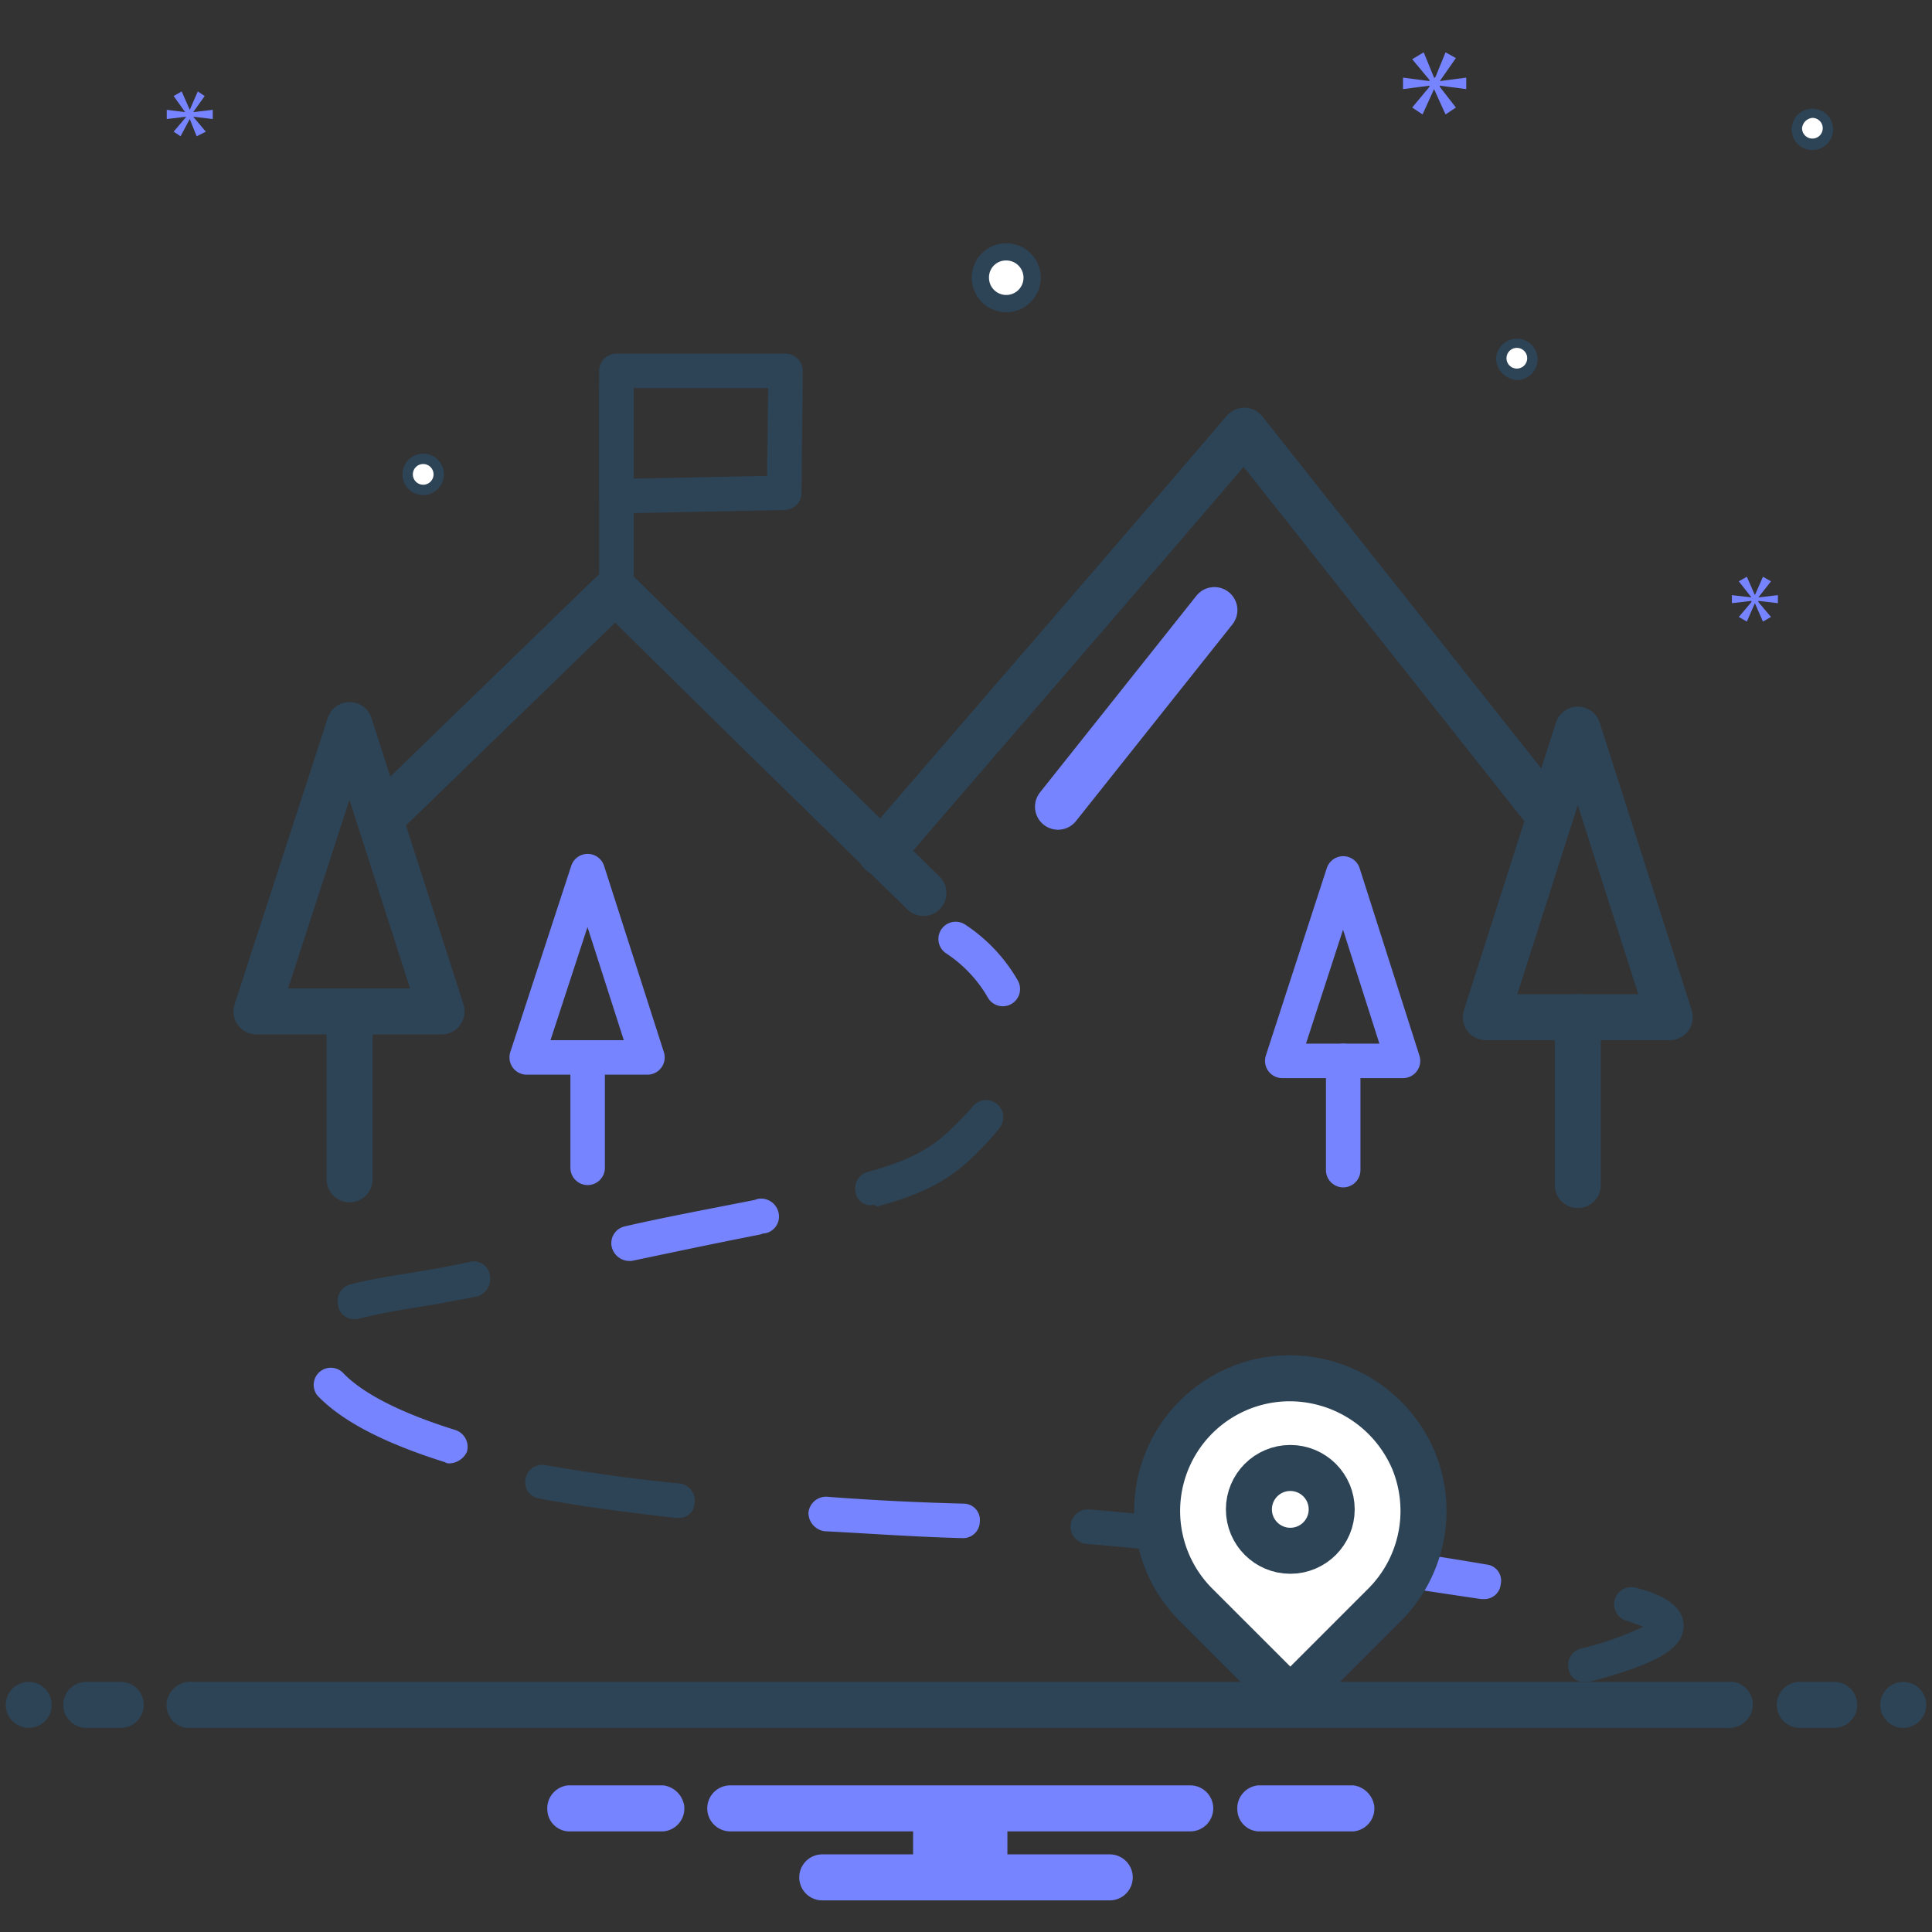 <svg id="Layer_1" data-name="Layer 1" xmlns="http://www.w3.org/2000/svg" viewBox="0 0 168 168"><rect x="0" y="0" width="168" height="168" fill="#333333" stroke="none"/><defs><style>.cls-1{fill:#2d4356;}.cls-2{fill:#7784ff;}.cls-3,.cls-4,.cls-5,.cls-9{fill:none;}.cls-10,.cls-3,.cls-9{stroke:#2d4356;}.cls-10,.cls-3,.cls-4,.cls-5,.cls-9{stroke-linecap:round;stroke-linejoin:round;}.cls-10,.cls-3,.cls-5{stroke-width:4px;}.cls-4,.cls-5{stroke:#7784ff;}.cls-4,.cls-9{stroke-width:3px;}.cls-6{fill:#2d4457;}.cls-7{fill:#7784ff;}.cls-10,.cls-8{fill:#fff;}</style></defs><title>Icon</title><g id="Online_Muystery_HUnt" data-name="Online Muystery HUnt"><circle class="cls-1" cx="2.5" cy="148.25" r="2"/><path class="cls-2" d="M117.7,155.25h-8.3a2,2,0,0,0-1.8,2.2,1.93,1.93,0,0,0,1.8,1.8h8.3a2,2,0,0,0,1.8-2.2A2.12,2.12,0,0,0,117.7,155.25Zm-60,0H49.4a2,2,0,0,0-1.8,2.2,1.93,1.93,0,0,0,1.8,1.8h8.3a2,2,0,0,0,1.8-2.2A2.12,2.12,0,0,0,57.7,155.25Zm45.8,0h-40a2,2,0,0,0,0,4H79.4v2H71.5a2,2,0,0,0,0,4h25a2,2,0,0,0,0-4H87.6v-2h15.9a2,2,0,0,0,0-4Z"/><path class="cls-1" d="M10.5,146.25h-3a2,2,0,0,0,0,4h3a2,2,0,0,0,0-4Zm149,0h-3a2,2,0,0,0,0,4h3a2,2,0,0,0,0-4Z"/><circle class="cls-1" cx="165.5" cy="148.25" r="2"/><path class="cls-1" d="M150.2,146.25H16.8a2.1,2.1,0,0,0-2.3,1.7,2,2,0,0,0,1.7,2.3H150.1a2.1,2.1,0,0,0,2.3-1.7,2,2,0,0,0-1.7-2.3Z"/><path class="cls-3" d="M33.8,70.45l19.7-19.1c8.9,8.8,17.9,17.6,26.8,26.3"/><path class="cls-3" d="M76.6,74.15c10.5-12.2,21.1-24.4,31.6-36.7L134.78,71"/><polygon class="cls-3" points="30.4 63.05 22.3 87.95 38.4 87.95 30.4 63.05"/><line class="cls-3" x1="30.4" y1="102.55" x2="30.4" y2="87.95"/><polygon class="cls-3" points="137.2 63.45 129.2 88.45 145.2 88.45 137.2 63.45"/><line class="cls-3" x1="137.2" y1="103.05" x2="137.2" y2="88.45"/><polygon class="cls-4" points="51.1 75.75 45.8 91.95 56.3 91.95 51.1 75.75"/><line class="cls-4" x1="51.1" y1="101.55" x2="51.1" y2="91.95"/><polygon class="cls-4" points="116.8 75.95 111.5 92.25 122 92.25 116.8 75.95"/><line class="cls-4" x1="116.8" y1="101.75" x2="116.8" y2="92.25"/><line class="cls-5" x1="105.6" y1="53.05" x2="92" y2="70.15"/><path class="cls-4" d="M83.1,81.65A12.85,12.85,0,0,1,87.2,86"/><path class="cls-6" d="M137.8,146.25a1.32,1.32,0,0,1-1.4-1.1,1.49,1.49,0,0,1,1.1-1.8,27.25,27.25,0,0,0,5.4-1.9c-.3-.1-.8-.3-1.4-.5a1.49,1.49,0,0,1,.7-2.9c2,.5,4.1,1.4,4.2,3.2v.1c0,2-2.2,3.3-8.2,4.9C138.1,146.15,137.9,146.25,137.8,146.25Zm5.7-4.5Zm-37-6.3h-.2c-4.3-.5-8.3-.9-11.8-1.2a1.5,1.5,0,0,1,.2-3c3.5.3,7.5.7,11.9,1.3a1.5,1.5,0,0,1,1.3,1.7A1.27,1.27,0,0,1,106.5,135.45ZM59,132h-.2c-4.3-.5-8.3-1-11.9-1.7a1.41,1.41,0,0,1-1.2-1.7,1.46,1.46,0,0,1,1.7-1.2c3.5.6,7.5,1.2,11.7,1.6a1.5,1.5,0,0,1,1.3,1.7A1.35,1.35,0,0,1,59,132Zm-28.3-17.3a1.38,1.38,0,0,1-1.3-1.2,1.51,1.51,0,0,1,1-1.8c1.6-.4,3.3-.7,5.2-1,.6-.1,1.2-.2,1.9-.3,1.5-.3,2.6-.5,3.5-.7a1.41,1.41,0,0,1,1.6,1.2,1.61,1.61,0,0,1-1,1.8c-.9.2-2.1.4-3.6.7l-1.9.3c-1.8.3-3.5.6-5,1Zm45.1-9.9a1.32,1.32,0,0,1-1.4-1.1,1.49,1.49,0,0,1,1.1-1.8c3.6-1,5.5-2,7.5-4,.4-.4,1-1,1.6-1.7a1.49,1.49,0,1,1,2.3,1.9,20,20,0,0,1-1.8,2c-2.3,2.4-4.7,3.7-8.8,4.8A1.34,1.34,0,0,0,75.8,104.75Z"/><path class="cls-7" d="M54.7,109.65a1.59,1.59,0,0,1-1.5-1.2,1.49,1.49,0,0,1,1.1-1.8c3-.7,6.7-1.4,11.3-2.3l.3-.1a1.56,1.56,0,0,1,1.8,1.2,1.48,1.48,0,0,1-1.2,1.8h-.1l-.3.1c-4.6.9-8.3,1.7-11.2,2.3Z"/><path class="cls-7" d="M39.1,127.25a.6.6,0,0,1-.4-.1c-5.4-1.7-9-3.6-11.1-5.8a1.49,1.49,0,0,1,2.2-2c1.7,1.8,5,3.5,9.8,5a1.54,1.54,0,0,1,1,1.9A1.75,1.75,0,0,1,39.1,127.25Z"/><path class="cls-7" d="M83.7,133.75h0c-4-.1-8.1-.4-12-.6a1.62,1.62,0,0,1-1.4-1.6,1.54,1.54,0,0,1,1.6-1.4c3.9.3,7.9.5,11.9.6a1.42,1.42,0,0,1,1.4,1.6A1.45,1.45,0,0,1,83.7,133.75Z"/><path class="cls-7" d="M129,139.05h-.2q-6.15-.9-11.7-1.8a1.51,1.51,0,1,1,.4-3c3.7.5,7.7,1.1,11.8,1.8a1.41,1.41,0,0,1,1.2,1.7A1.43,1.43,0,0,1,129,139.05Z"/><path class="cls-1" d="M87.5,27.15a3,3,0,1,0-3-3A3,3,0,0,0,87.5,27.15Z"/><path class="cls-8" d="M87.5,22.65a1.5,1.5,0,1,1-1.5,1.5A1.47,1.47,0,0,1,87.5,22.65Z"/><path class="cls-1" d="M36.8,43.05a1.8,1.8,0,1,0-1.8-1.8A1.79,1.79,0,0,0,36.8,43.05Z"/><path class="cls-8" d="M36.8,40.35a.9.9,0,1,1-.9.9A.9.9,0,0,1,36.8,40.35Z"/><path class="cls-1" d="M131.9,33.05a1.8,1.8,0,1,0-1.8-1.8A1.93,1.93,0,0,0,131.9,33.05Z"/><path class="cls-8" d="M131.9,30.25a.9.9,0,1,1-.9.9A.9.9,0,0,1,131.9,30.25Z"/><path class="cls-1" d="M157.6,13.05a1.8,1.8,0,1,0-1.8-1.8A1.79,1.79,0,0,0,157.6,13.05Z"/><path class="cls-8" d="M157.6,10.25a.9.9,0,1,1-.9.9A1,1,0,0,1,157.6,10.25Z"/><polygon class="cls-2" points="124.3 7.55 122.8 9.35 123.7 9.95 124.7 7.75 124.7 7.75 125.7 9.95 126.6 9.35 125.2 7.55 125.2 7.45 127.5 7.75 127.5 6.75 125.2 7.05 125.2 7.05 126.6 5.05 125.7 4.55 124.8 6.75 124.7 6.75 123.8 4.55 122.8 5.15 124.3 6.95 124.3 7.05 122 6.75 122 7.75 124.3 7.45 124.3 7.55"/><polygon class="cls-2" points="152.3 52.35 151.2 53.65 151.9 54.05 152.6 52.45 152.6 52.45 153.3 54.05 154 53.65 152.9 52.35 152.9 52.25 154.6 52.45 154.6 51.75 152.9 51.95 152.9 51.95 154 50.55 153.3 50.15 152.6 51.75 152.6 51.75 151.9 50.15 151.2 50.55 152.3 51.95 152.3 51.95 150.6 51.75 150.6 52.45 152.3 52.25 152.3 52.35"/><polygon class="cls-2" points="16.2 10.15 15.1 11.45 15.7 11.85 16.5 10.35 16.5 10.35 17.1 11.85 17.9 11.45 16.8 10.15 16.8 10.15 18.5 10.35 18.5 9.55 16.8 9.75 16.8 9.75 17.8 8.35 17.2 7.95 16.5 9.55 16.5 9.55 15.8 7.95 15.1 8.35 16.1 9.75 16.1 9.75 14.5 9.55 14.5 10.35 16.2 10.15"/><path class="cls-9" d="M68.2,42.85c0-3.5.1-7.1.1-10.6H53.6v10.9h0Z"/><line class="cls-9" x1="53.6" y1="33.95" x2="53.6" y2="52.25"/><path class="cls-10" d="M112.2,119.85a11.54,11.54,0,0,0-8.2,19.7l7.3,7.3a1.27,1.27,0,0,0,1.8,0l7.3-7.3a11.56,11.56,0,0,0,2.5-12.6A11.73,11.73,0,0,0,112.2,119.85Z"/><circle class="cls-3" cx="112.2" cy="131.25" r="3.6"/></g></svg>